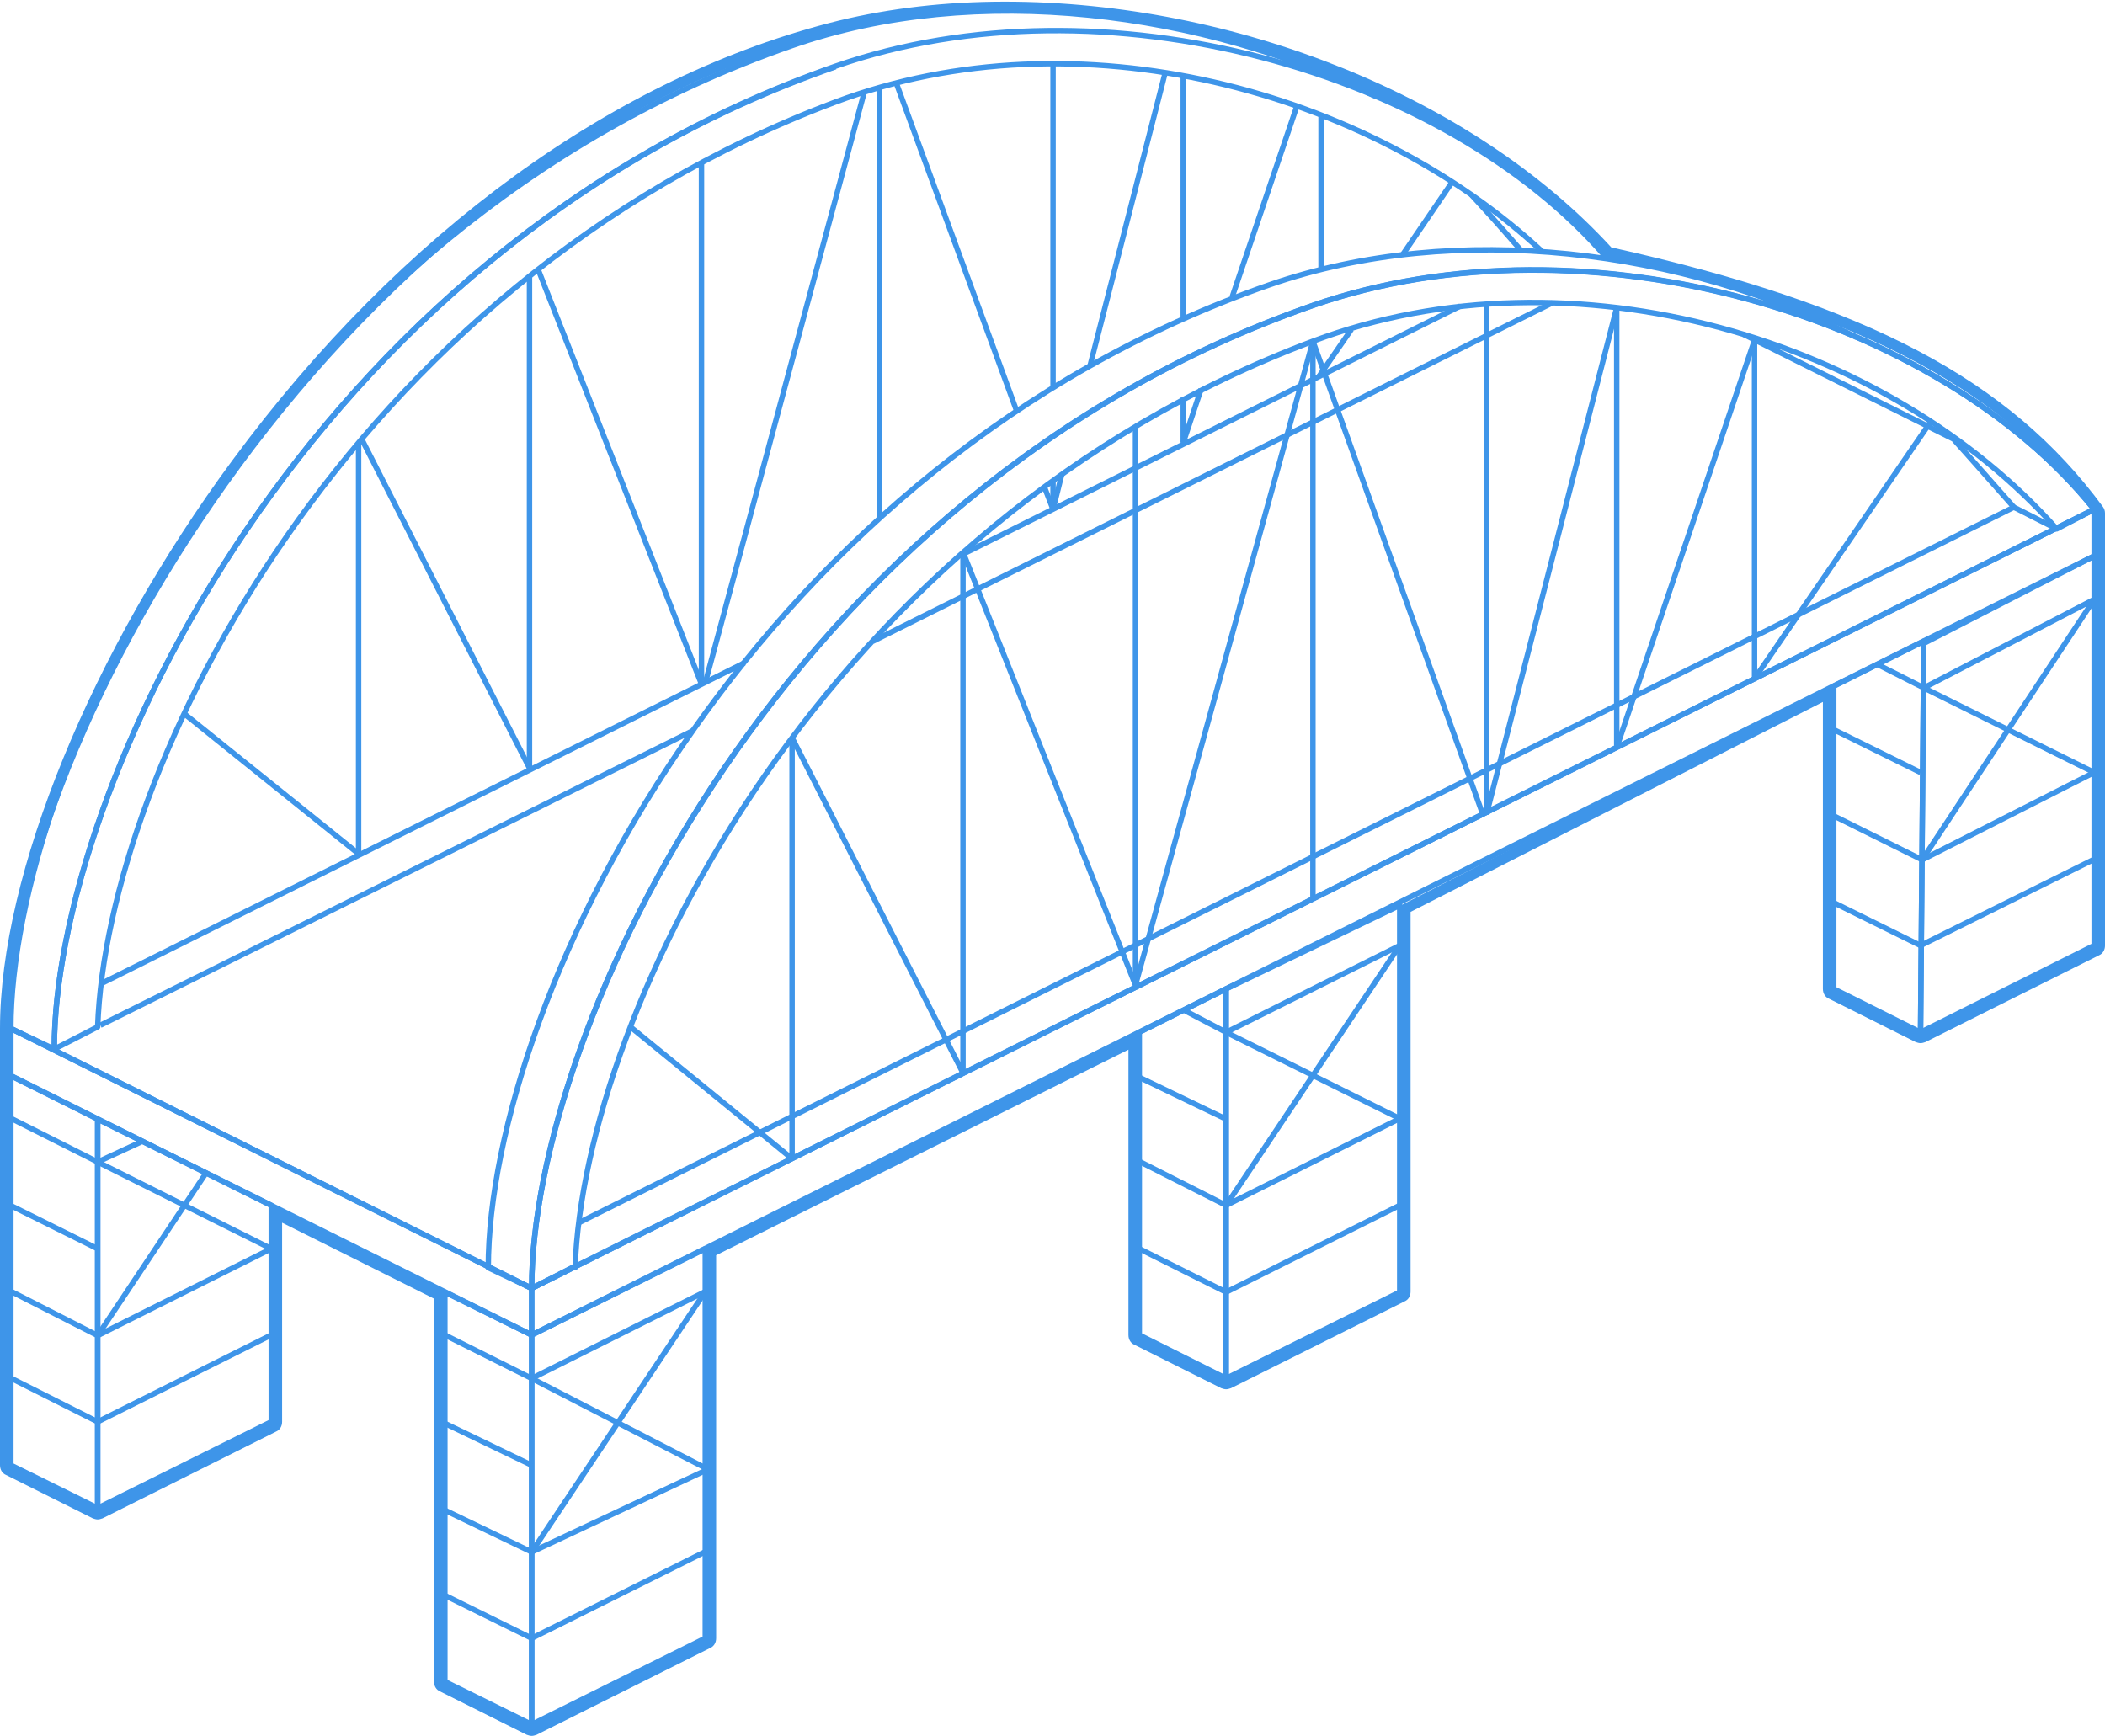 <?xml version="1.0" encoding="utf-8"?>
<!-- Generator: Adobe Illustrator 18.0.0, SVG Export Plug-In . SVG Version: 6.00 Build 0)  -->
<!DOCTYPE svg PUBLIC "-//W3C//DTD SVG 1.1//EN" "http://www.w3.org/Graphics/SVG/1.1/DTD/svg11.dtd">
<svg version="1.1" id="Layer_1" xmlns="http://www.w3.org/2000/svg" xmlns:xlink="http://www.w3.org/1999/xlink" x="0px" y="0px"
	 width="388px" height="320px" viewBox="0 0 388 320" style="enable-background:new 0 0 388 320;" xml:space="preserve">
<style type="text/css">
	.st0{fill:none;stroke:#3E95E9;stroke-linejoin:round;stroke-miterlimit:10;}
	.st1{fill:#3E95E9;}
</style>
<g>
	<g>
		<g>
			<polygon class="st0" points="82,238.2 82,310 98,317.9 98,246.1 			"/>
			<polygon class="st0" points="130,230.2 130,302 98,317.9 98,246.1 			"/>
			<polyline class="st0" points="82,294.1 98,302 129.9,286.1 			"/>
			<line class="st0" x1="82" y1="246.1" x2="98" y2="254.1"/>
			<line class="st0" x1="98" y1="254.1" x2="130" y2="238.1"/>
			<line class="st0" x1="98" y1="286.1" x2="130" y2="238.1"/>
			<line class="st0" x1="98" y1="254.1" x2="130" y2="270.6"/>
			<line class="st0" x1="98" y1="286.1" x2="130" y2="271.1"/>
			<line class="st0" x1="98" y1="286.1" x2="82" y2="278.4"/>
			<line class="st0" x1="82" y1="262.4" x2="98" y2="270.1"/>
		</g>
		<g>
			<line class="st0" x1="226" y1="190.3" x2="258" y2="174.3"/>
			<polygon class="st0" points="226,182.3 226,254.1 258,238.2 258,166.9 			"/>
			<polygon class="st0" points="210,190.3 210,246.1 226,254.1 226,182.3 			"/>
			<polyline class="st0" points="210,230.2 226,238.2 258,222.2 			"/>
			<line class="st0" x1="226" y1="190.3" x2="218" y2="186.1"/>
			<line class="st0" x1="226" y1="222.2" x2="258" y2="174.3"/>
			<line class="st0" x1="226" y1="190.3" x2="258" y2="206.2"/>
			<line class="st0" x1="226" y1="222.2" x2="258" y2="206.2"/>
			<line class="st0" x1="210" y1="198.6" x2="226" y2="206.3"/>
			<line class="st0" x1="210" y1="214.1" x2="226" y2="222.2"/>
		</g>
		<g>
			<polygon class="st0" points="2,198.3 2,270.1 18,278 18,206.3 			"/>
			<polygon class="st0" points="50,262.1 50,222.2 18,206.3 18,278 			"/>
			<polyline class="st0" points="2.1,254.1 18,262.1 50,246.1 			"/>
			<line class="st0" x1="2.1" y1="206.2" x2="18" y2="214.2"/>
			<line class="st0" x1="18" y1="214.2" x2="26" y2="210.5"/>
			<line class="st0" x1="18" y1="246.2" x2="38" y2="216.2"/>
			<line class="st0" x1="18" y1="214.2" x2="50" y2="230.2"/>
			<line class="st0" x1="18" y1="246.2" x2="50" y2="230.2"/>
			<line class="st0" x1="2.1" y1="238.1" x2="18" y2="246.2"/>
			<line class="st0" x1="2.1" y1="222.3" x2="18" y2="230.2"/>
		</g>
		<g>
			<polygon class="st0" points="386,102.5 386,174.3 354,190.3 354.6,118.6 			"/>
			<polygon class="st0" points="338,182.3 338,126.5 354.6,118.2 354,190.3 			"/>
			<polyline class="st0" points="338,166.4 354,174.3 386,158.4 			"/>
			<line class="st0" x1="354.6" y1="126.8" x2="346.3" y2="122.6"/>
			<line class="st0" x1="354.6" y1="126.8" x2="386" y2="110.5"/>
			<line class="st0" x1="338" y1="150.4" x2="354.3" y2="158.5"/>
			<line class="st0" x1="338" y1="134.5" x2="354" y2="142.4"/>
			<line class="st0" x1="354.3" y1="158.5" x2="386" y2="142.4"/>
			<line class="st0" x1="354.3" y1="158.5" x2="386" y2="110.5"/>
			<line class="st0" x1="354.6" y1="126.8" x2="386" y2="142.4"/>
		</g>
	</g>
	<g>
		<polyline class="st0" points="386,93.9 98,237.5 2,189.6 		"/>
		<line class="st0" x1="321.3" y1="61.6" x2="360.6" y2="81.2"/>
		<line class="st0" x1="137.2" y1="122.2" x2="18.7" y2="181.3"/>
		<line class="st0" x1="269.2" y1="56.4" x2="177.6" y2="102.1"/>
		<path class="st0" d="M291.1,53.4"/>
		<path class="st0" d="M154,12.3C56.5,46.2,10,145.7,10,193.4l-8-3.8C2,141.8,48.5,42.3,146,8.4c34.1-11.9,75.8-6.2,107.5,9.3"/>
		<path class="st0" d="M280.4,46.2c-5.5-6.3-6-6.8-9.2-10.3"/>
		<path class="st0" d="M284.3,46.4C252.1,16.5,198.5,2.1,154,18.8C64.2,52.5,19.7,141.4,18,189.3l0,0l-8,4.1
			c0-47.8,46.5-147.2,144-181.2c49.4-17.2,112.7,1.1,142.1,35.3"/>
		<polyline class="st0" points="379.1,97.5 371.2,93.5 106.7,225.4 		"/>
		<line class="st0" x1="160.9" y1="118.2" x2="286.2" y2="55.8"/>
		<line class="st0" x1="18.5" y1="189" x2="127.7" y2="134.7"/>
		<path class="st0" d="M386,93.9c-28.5-35.6-93.5-55.1-144-37.6C144.5,90.2,98,189.7,98,237.5l-8-3.8c0-24.7,12.4-63.2,37.9-99.3
			c23.8-33.8,59-65.5,106.1-81.9c34.6-12,76.4-6.4,108.2,9.7"/>
		<path class="st0" d="M371.2,93.5c-4.7-5.3-8.1-9.2-11-12.4"/>
		<path class="st0" d="M98,237.5c0-47.8,46.5-147.2,144-181.2c50.5-17.6,115.5,2,144,37.6l-6.9,3.6C348.1,62.6,290,44.9,242,62.9
			c-89.8,33.7-134.3,122.9-136,170.8v-0.3L98,237.5z"/>
		<polygon class="st0" points="2,189.6 2,198.3 98,246.1 98,237.5 		"/>
		<polygon class="st0" points="386,93.9 386,102.5 98,246.1 98,237.5 		"/>
	</g>
	<g>
		<g>
			<line class="st0" x1="242" y1="165.7" x2="242" y2="62.9"/>
			<line class="st0" x1="242" y1="62.9" x2="209.3" y2="181.6"/>
			<line class="st0" x1="242" y1="62.9" x2="273.3" y2="150.1"/>
			<line class="st0" x1="274" y1="56" x2="274" y2="150.1"/>
			<line class="st0" x1="209.3" y1="78.6" x2="209.3" y2="181.6"/>
			<line class="st0" x1="177.5" y1="101.8" x2="209.3" y2="181.6"/>
			<line class="st0" x1="177.5" y1="101.8" x2="177.5" y2="197.8"/>
			<line class="st0" x1="146" y1="136" x2="177.5" y2="197.8"/>
			<line class="st0" x1="146" y1="136" x2="146" y2="213.6"/>
			<line class="st0" x1="274" y1="150.1" x2="298" y2="56.7"/>
			<line class="st0" x1="298" y1="56.7" x2="298" y2="137.8"/>
			<line class="st0" x1="298" y1="137.8" x2="323.4" y2="62.7"/>
			<line class="st0" x1="323.4" y1="62.7" x2="323.4" y2="125.1"/>
			<line class="st0" x1="323.4" y1="125.1" x2="355.9" y2="77.7"/>
			<line class="st0" x1="146" y1="213.6" x2="116.2" y2="189.3"/>
		</g>
		<g>
			<line class="st0" x1="162.1" y1="95.6" x2="162.1" y2="16.1"/>
			<line class="st0" x1="159.3" y1="17" x2="130.1" y2="125.5"/>
			<line class="st0" x1="192.4" y1="89.5" x2="194.1" y2="93.9"/>
			<line class="st0" x1="165.2" y1="15.3" x2="187.3" y2="75.5"/>
			<line class="st0" x1="194.1" y1="88.6" x2="194.1" y2="93.9"/>
			<line class="st0" x1="194.1" y1="11.7" x2="194.1" y2="71.5"/>
			<line class="st0" x1="129.3" y1="29.8" x2="129.3" y2="125.5"/>
			<line class="st0" x1="99.2" y1="49.7" x2="129.3" y2="126.1"/>
			<line class="st0" x1="97.6" y1="50.9" x2="97.6" y2="141.6"/>
			<line class="st0" x1="66.7" y1="81" x2="97.6" y2="141.6"/>
			<line class="st0" x1="66.1" y1="81.7" x2="66.1" y2="157.4"/>
			<line class="st0" x1="200.9" y1="67.5" x2="214.8" y2="13.3"/>
			<line class="st0" x1="194.1" y1="93.9" x2="195.7" y2="87.5"/>
			<line class="st0" x1="218.1" y1="73.3" x2="218.1" y2="81.6"/>
			<line class="st0" x1="218.1" y1="13.9" x2="218.1" y2="58.7"/>
			<line class="st0" x1="227.1" y1="54.8" x2="239.1" y2="19.4"/>
			<line class="st0" x1="218.1" y1="81.6" x2="221.4" y2="71.7"/>
			<line class="st0" x1="243.5" y1="21.1" x2="243.5" y2="49.5"/>
			<line class="st0" x1="258.5" y1="47" x2="267.5" y2="33.8"/>
			<line class="st0" x1="243.1" y1="69.4" x2="249.1" y2="60.7"/>
			<line class="st0" x1="66.1" y1="157.4" x2="34" y2="131.6"/>
		</g>
	</g>
	<g>
		<path class="st1" d="M185.2,2.3c39.8,0,84.5,16.2,110.8,45.1c49.3,10.9,74,25.4,90,47.2v79.8l-32,16l-16-8v-56.2l-80,40.8v71.3
			l-32,16l-16-8v-55.8l-80,39.9V302l-32,16l-16-8v-71.8l-32-16l0,39.9l-32,16l-16-8v-80.5C2,136.2,64.1,28.1,155.1,5.7
			C164.5,3.4,174.7,2.3,185.2,2.3 M185.2,0.3c-10.8,0-21.1,1.2-30.6,3.5c-41,10.1-80.7,38.9-111.8,81.1C16.8,120.1,0,161.2,0,189.6
			v80.5c0,0.8,0.4,1.5,1.1,1.8l16,8c0.3,0.1,0.6,0.2,0.9,0.2c0.3,0,0.6-0.1,0.9-0.2l32-16c0.7-0.3,1.1-1,1.1-1.8l0-36.7l28,14V310
			c0,0.8,0.4,1.5,1.1,1.8l16,8c0.3,0.1,0.6,0.2,0.9,0.2s0.6-0.1,0.9-0.2l32-16c0.7-0.3,1.1-1,1.1-1.8v-70.6l76-37.9v52.6
			c0,0.8,0.4,1.5,1.1,1.8l16,8c0.3,0.1,0.6,0.2,0.9,0.2c0.3,0,0.6-0.1,0.9-0.2l32-16c0.7-0.3,1.1-1,1.1-1.8v-70l76-38.7v52.9
			c0,0.8,0.4,1.5,1.1,1.8l16,8c0.3,0.1,0.6,0.2,0.9,0.2s0.6-0.1,0.9-0.2l32-16c0.7-0.3,1.1-1,1.1-1.8V94.6c0-0.4-0.1-0.8-0.4-1.2
			c-17.2-23.4-43.5-37.3-90.6-47.8C271.7,18,227.9,0.3,185.2,0.3L185.2,0.3z"/>
	</g>
</g>
</svg>
